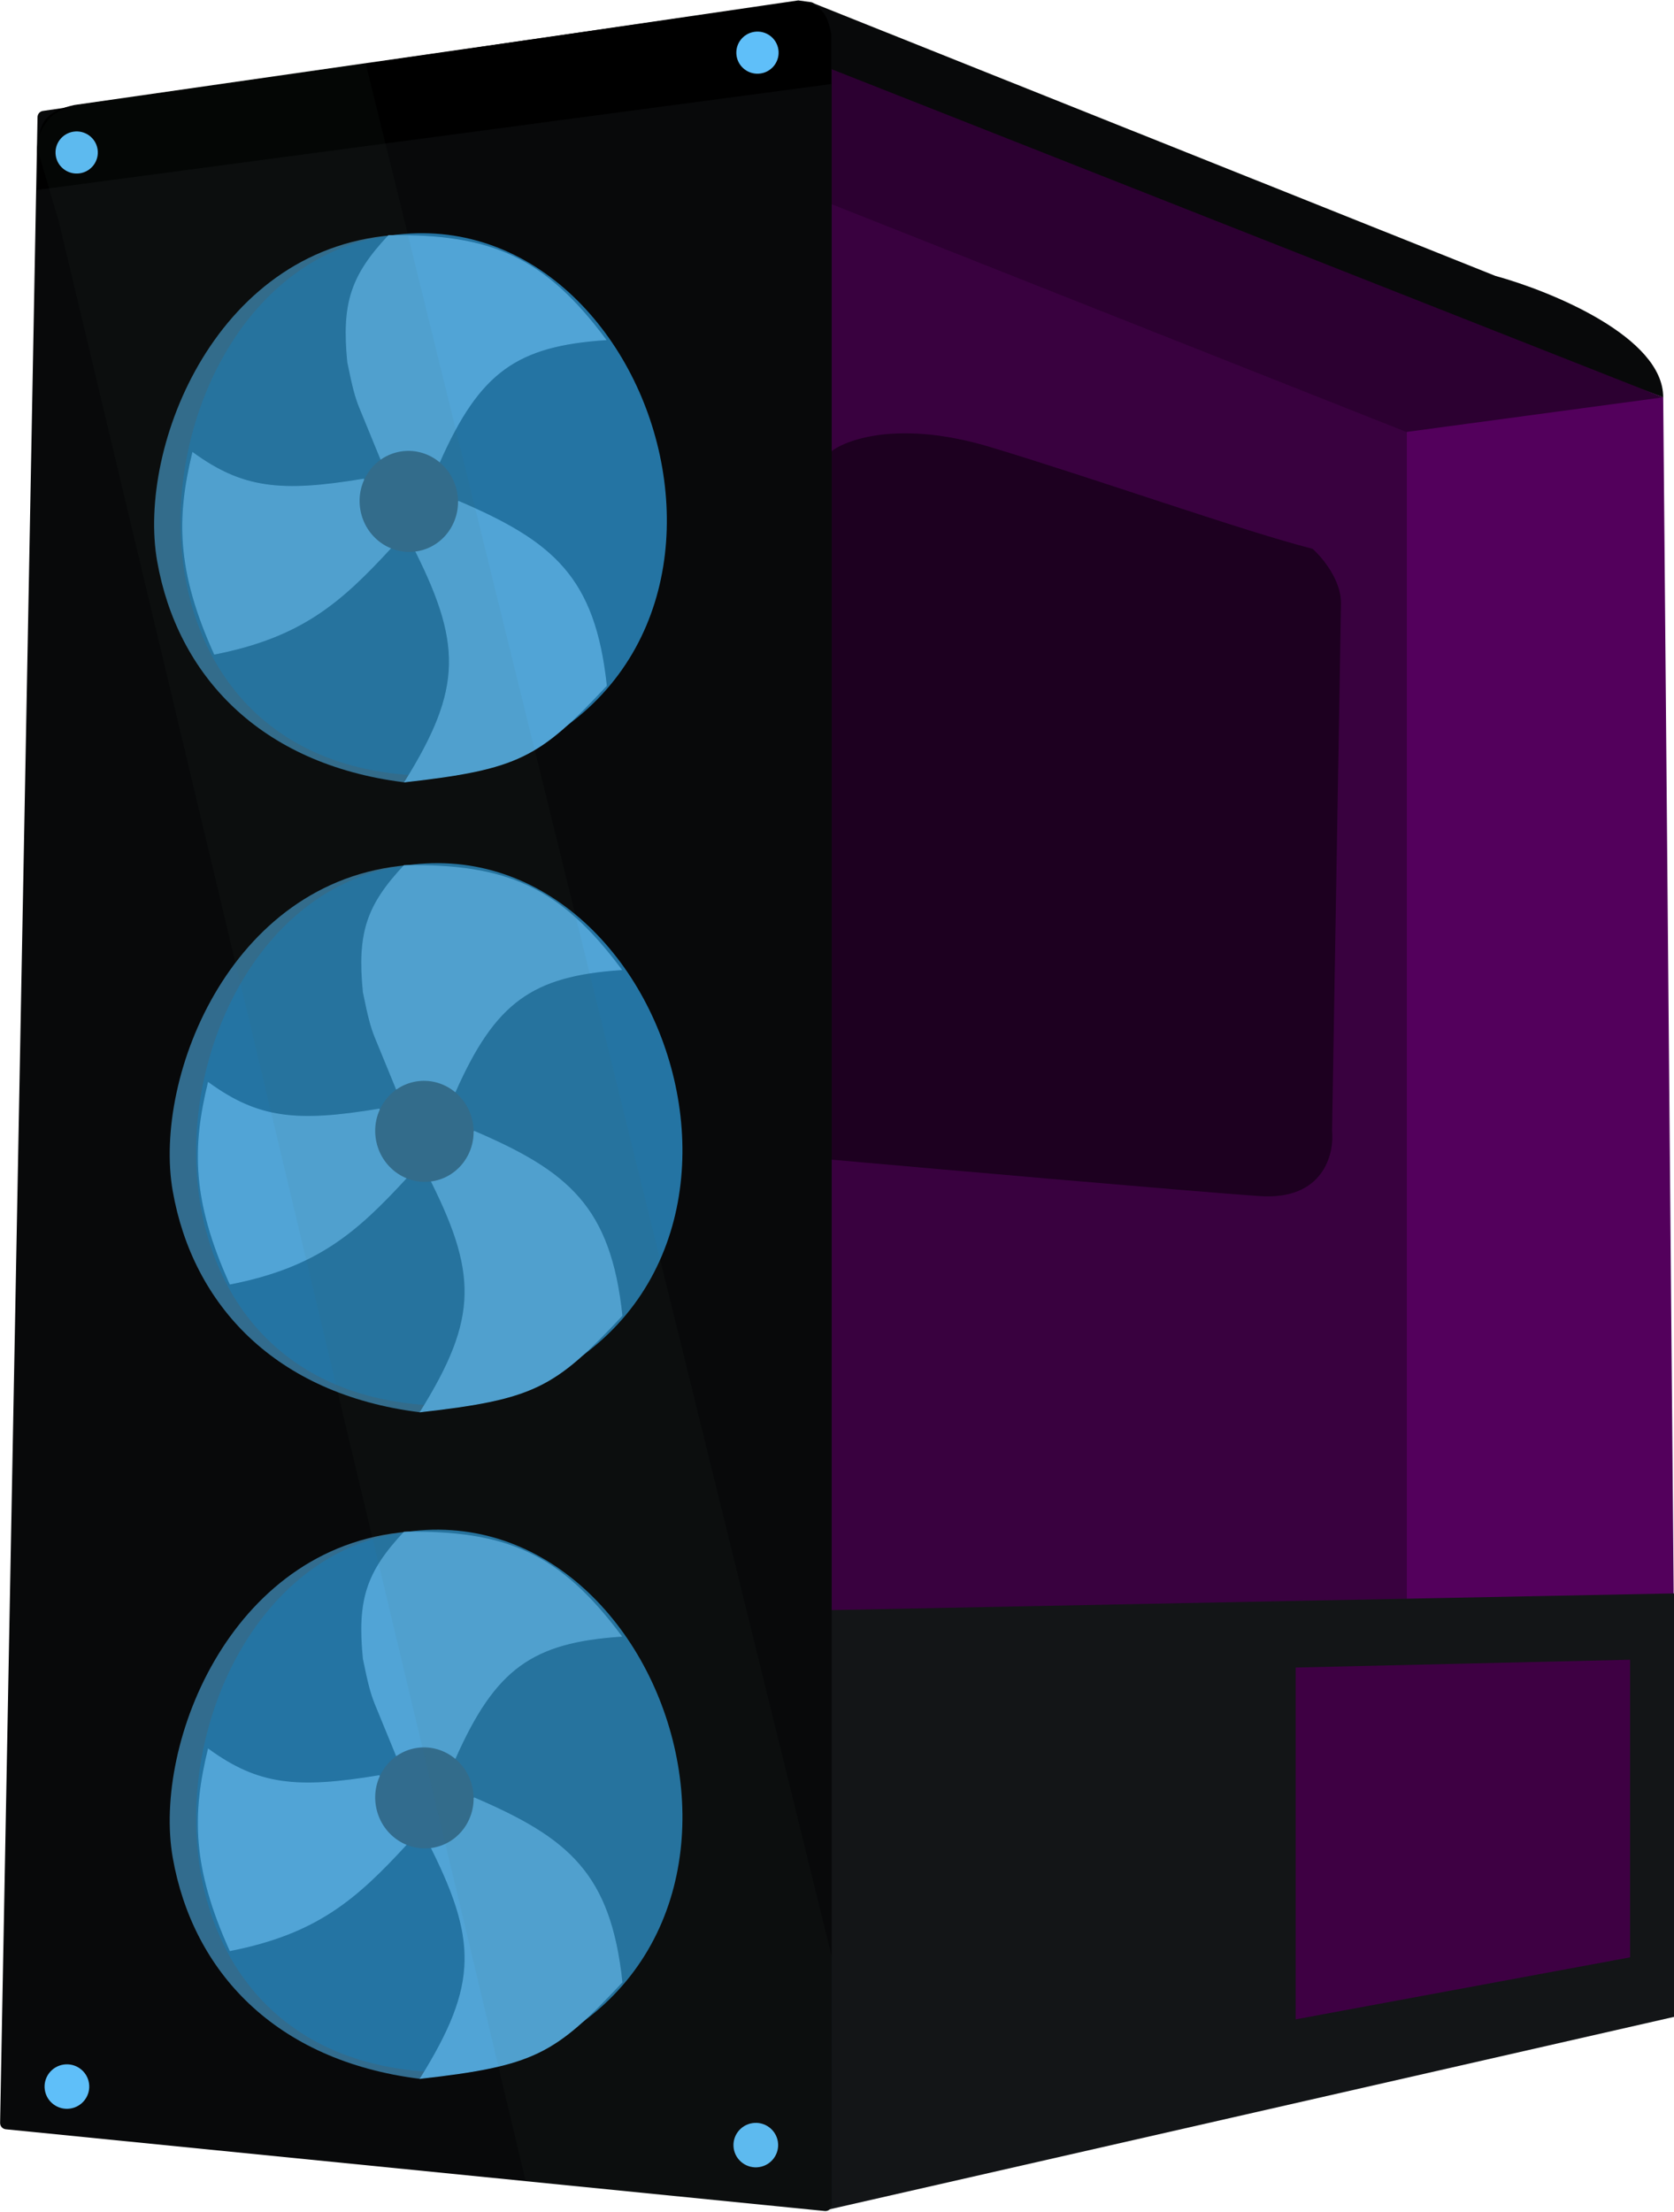 <svg width="1861" height="2458" viewBox="0 0 1861 2458" fill="none" xmlns="http://www.w3.org/2000/svg">
<path d="M1532 480.974V1813L1861 1810.27L1849 441L1532 480.974Z" fill="#53005C"/>
<path d="M1564 1850.02V446.685L920 182V1865L1564 1850.02Z" fill="#39013F"/>
<path d="M1480.88 1256.13L1490.78 670.744C1491.22 644.727 1469.86 619.274 1459.12 609.801C1386.26 591.541 1216.93 531.749 1101.4 496.924C989.897 463.311 932.473 494.033 924.549 501.476L924.549 1288.64C1053.57 1300.09 1329.34 1324.23 1400.25 1329.13C1471.16 1334.04 1483.55 1282.51 1480.88 1256.13Z" fill="#1D0020"/>
<path d="M1662.48 306.594C1724.72 323.688 1849.06 374.59 1849 441.5C1540.95 328.15 916.369 94.228 920.121 75.645C923.873 57.062 919.924 26.252 902.826 3.003L1662.48 306.594Z" fill="#08090A"/>
<path d="M1861 1770.61L920.123 1789.24V2455.51L1861 2241.19V1770.61Z" fill="#131517"/>
<path d="M1812.16 1844.33L1440.43 1852.99V2243.93L1812.16 2175.04V1844.33Z" fill="#3E0043"/>
<path d="M1563.5 480L1849 441.5L952.546 87.931L889 63L878 208.5L1563.5 480Z" fill="#2C0031"/>
<path d="M907.175 7.603C906.486 4.823 904.174 2.743 901.337 2.352L887.449 0.437L47.692 123.27C44.303 123.766 41.77 126.641 41.706 130.066L0.12 2358.99C0.052 2362.63 2.795 2365.72 6.424 2366.08L916.925 2456.91C921.045 2457.32 924.62 2454.09 924.62 2449.95V2439.23V78.012L907.175 7.603Z" fill="#08090A"/>
<path d="M923.581 92.94L41.509 210.55V169.04C43.106 135.465 51.858 123.859 83.018 117.154L878.613 3.003C909.029 2.013 918.21 10.326 923.581 37.594V92.94Z" fill="black" stroke="black"/>
<ellipse cx="24.839" cy="24.721" rx="24.839" ry="24.721" transform="matrix(-0.988 0.153 0.154 0.988 95.121 2290.4)" fill="#5FBFF9"/>
<ellipse cx="24.839" cy="24.721" rx="24.839" ry="24.721" transform="matrix(-0.988 0.153 0.154 0.988 860.966 2355.45)" fill="#5FBFF9"/>
<ellipse cx="23.513" cy="23.402" rx="23.513" ry="23.402" transform="matrix(-0.988 0.153 0.154 0.988 861.703 31.794)" fill="#5FBFF9"/>
<path d="M61.994 173.036C63.985 185.806 76.003 194.553 88.837 192.572C101.671 190.591 110.461 178.633 108.471 165.862C106.48 153.092 94.462 144.346 81.628 146.326C68.794 148.307 60.003 160.265 61.994 173.036Z" fill="#5FBFF9"/>
<path d="M192.061 2064.41C169.547 1936.7 258.91 1711.23 462.5 1701.5L475 2307.5C472.786 2307.26 468.688 2310.27 466.5 2310C305.726 2289.93 214.271 2190.41 192.061 2064.41Z" fill="#326C8E"/>
<path d="M444.811 1703.35C158.84 1746.84 99.804 2323.76 523.602 2302.36C923.305 2206.43 756.514 1650.61 444.811 1703.35Z" fill="#2474A3"/>
<path d="M231.598 1943.75C286.731 1983.83 329.477 1988.52 421.408 1973.18L452.71 2048.56C396.33 2109.85 352.749 2148.45 255.799 2167.51C213.729 2074.56 214.12 2015.68 231.598 1943.75Z" fill="#51A4D6"/>
<path d="M691.437 2202.6C678.534 2082.05 632.1 2042.93 527.255 1997.9L475.162 2044.74C531.534 2154.83 532.765 2204.69 467.5 2309.5C594.366 2295.16 616.536 2282.39 691.437 2202.6Z" fill="#51A4D6"/>
<path d="M231.598 1943.75C286.731 1983.83 329.477 1988.52 421.408 1973.18L452.71 2048.56C396.33 2109.85 352.749 2148.45 255.799 2167.51C213.729 2074.56 214.12 2015.68 231.598 1943.75Z" stroke="#51A4D6"/>
<path d="M691.437 2202.6C678.534 2082.05 632.1 2042.93 527.255 1997.9L475.162 2044.74C531.534 2154.83 532.765 2204.69 467.5 2309.5C594.366 2295.16 616.536 2282.39 691.437 2202.6Z" stroke="#51A4D6"/>
<path d="M403.922 1843.23C397.433 1777.51 407.831 1746.92 449.3 1702.58C563.573 1700.89 622.465 1726.57 690.728 1818.18C591.579 1824.87 550.408 1853.83 505.936 1954.06L440.719 1950.91L417.046 1893.22C412.483 1881.85 409.636 1871.29 403.922 1843.23Z" fill="#51A4D6" stroke="#51A4D6"/>
<ellipse cx="54.656" cy="56.163" rx="54.656" ry="56.163" transform="matrix(-0.986 0.168 0.168 0.986 516.268 1933.31)" fill="#326C8E"/>
<path d="M192.061 1323.72C169.547 1196.01 258.91 970.532 462.5 960.805L475 1566.81C472.786 1566.56 468.688 1569.58 466.5 1569.31C305.726 1549.23 214.271 1449.71 192.061 1323.72Z" fill="#326C8E"/>
<path d="M444.811 962.651C158.84 1006.14 99.804 1583.06 523.602 1561.67C923.305 1465.73 756.514 909.913 444.811 962.651Z" fill="#2474A3"/>
<path d="M231.598 1203.06C286.731 1243.14 329.477 1247.83 421.408 1232.49L452.71 1307.87C396.33 1369.15 352.749 1407.76 255.799 1426.82C213.729 1333.86 214.12 1274.99 231.598 1203.06Z" fill="#51A4D6"/>
<path d="M691.437 1461.9C678.534 1341.35 632.1 1302.24 527.255 1257.21L475.162 1304.05C531.534 1414.14 532.765 1463.99 467.5 1568.81C594.366 1554.46 616.536 1541.7 691.437 1461.9Z" fill="#51A4D6"/>
<path d="M231.598 1203.06C286.731 1243.14 329.477 1247.83 421.408 1232.49L452.71 1307.87C396.33 1369.15 352.749 1407.76 255.799 1426.82C213.729 1333.86 214.12 1274.99 231.598 1203.06Z" stroke="#51A4D6"/>
<path d="M691.437 1461.9C678.534 1341.35 632.1 1302.24 527.255 1257.21L475.162 1304.05C531.534 1414.14 532.765 1463.99 467.5 1568.81C594.366 1554.46 616.536 1541.7 691.437 1461.9Z" stroke="#51A4D6"/>
<path d="M403.922 1102.53C397.433 1036.81 407.831 1006.22 449.3 961.886C563.573 960.197 622.465 985.873 690.728 1077.48C591.579 1084.18 550.408 1113.13 505.936 1213.36L440.719 1210.21L417.046 1152.52C412.483 1141.15 409.636 1130.6 403.922 1102.53Z" fill="#51A4D6" stroke="#51A4D6"/>
<ellipse cx="54.656" cy="56.163" rx="54.656" ry="56.163" transform="matrix(-0.986 0.168 0.168 0.986 516.268 1192.61)" fill="#326C8E"/>
<path d="M174.729 623.718C152.216 496.009 241.579 270.532 445.168 260.806L457.668 866.806C455.454 866.562 451.356 869.579 449.168 869.306C288.395 849.231 196.94 749.712 174.729 623.718Z" fill="#326C8E"/>
<path d="M427.479 262.651C141.508 306.143 82.472 883.062 506.271 861.667C905.973 765.731 739.183 209.913 427.479 262.651Z" fill="#2474A3"/>
<path d="M214.266 503.056C269.399 543.137 312.146 547.826 404.076 532.486L435.379 607.867C378.998 669.154 335.418 707.759 238.468 726.816C196.397 633.864 196.788 574.989 214.266 503.056Z" fill="#51A4D6"/>
<path d="M674.105 761.905C661.203 641.351 614.768 602.237 509.924 557.208L457.831 604.048C514.203 714.14 515.433 763.992 450.168 868.806C577.035 854.463 599.204 841.698 674.105 761.905Z" fill="#51A4D6"/>
<path d="M214.266 503.056C269.399 543.137 312.146 547.826 404.076 532.486L435.379 607.867C378.998 669.154 335.418 707.759 238.468 726.816C196.397 633.864 196.788 574.989 214.266 503.056Z" stroke="#51A4D6"/>
<path d="M674.105 761.905C661.203 641.351 614.768 602.237 509.924 557.208L457.831 604.048C514.203 714.14 515.433 763.992 450.168 868.806C577.035 854.463 599.204 841.698 674.105 761.905Z" stroke="#51A4D6"/>
<path d="M386.591 402.533C380.101 336.811 390.499 306.223 431.969 261.887C546.241 260.198 605.133 285.873 673.397 377.485C574.248 384.179 533.077 413.134 488.605 513.361L423.387 510.212L399.714 452.523C395.151 441.152 392.304 430.6 386.591 402.533Z" fill="#51A4D6" stroke="#51A4D6"/>
<ellipse cx="54.656" cy="56.163" rx="54.656" ry="56.163" transform="matrix(-0.986 0.168 0.168 0.986 498.936 492.612)" fill="#326C8E"/>
<path d="M924.62 2457.68V2174.24L406.272 69.344L121.415 111.164C82.708 115.917 66.886 119.937 55.346 130.99C43.708 145.542 40.847 153.473 42.028 166.922L65.377 245.914L584.589 2424.38L924.62 2457.68Z" fill="#4F6763" fill-opacity="0.06"/>
</svg>
